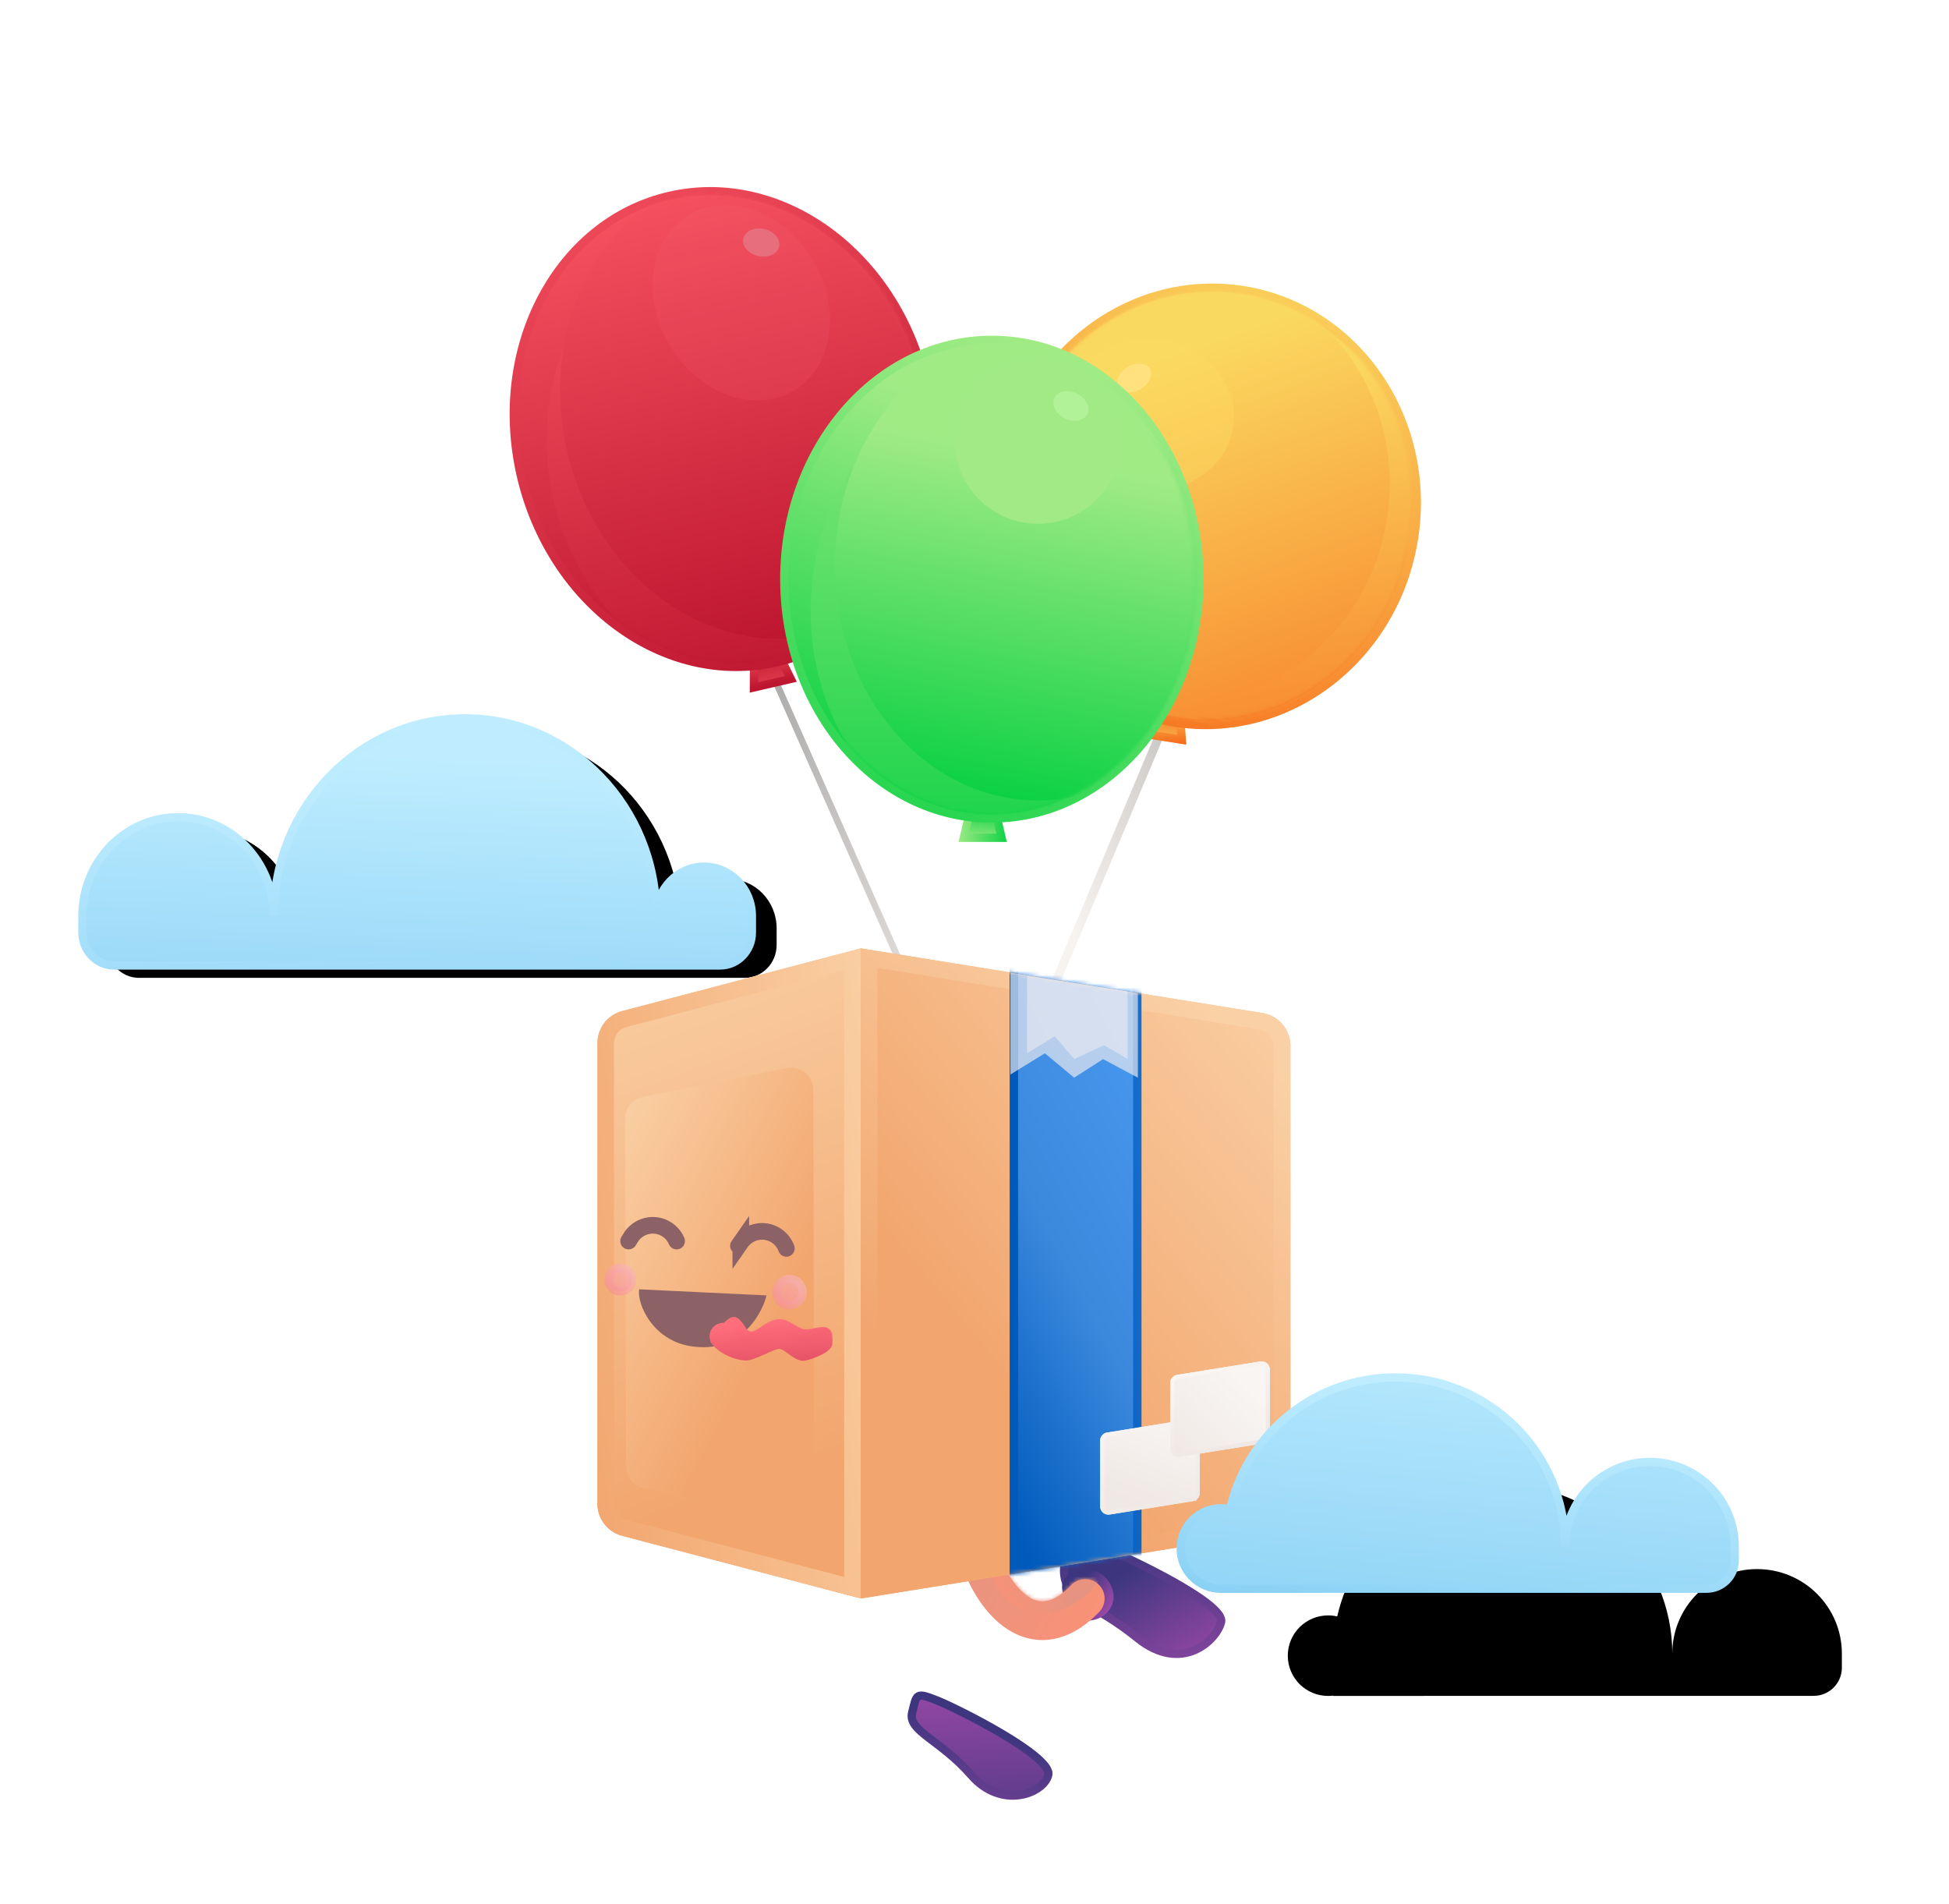 <svg xmlns="http://www.w3.org/2000/svg" xmlns:xlink="http://www.w3.org/1999/xlink" width="473" height="462" viewBox="0 0 473 462">
    <defs>
        <filter id="a" width="152.7%" height="135.8%" x="-24.5%" y="-9%" filterUnits="objectBoundingBox">
            <feOffset dx="6" dy="45" in="SourceAlpha" result="shadowOffsetOuter1"/>
            <feGaussianBlur in="shadowOffsetOuter1" result="shadowBlurOuter1" stdDeviation="13"/>
            <feColorMatrix in="shadowBlurOuter1" result="shadowMatrixOuter1" values="0 0 0 0 0.089 0 0 0 0 0.202 0 0 0 0 0.435 0 0 0 0.4 0"/>
            <feMerge>
                <feMergeNode in="shadowMatrixOuter1"/>
                <feMergeNode in="SourceGraphic"/>
            </feMerge>
        </filter>
        <linearGradient id="c" x1="109.04%" x2="26.367%" y1="151.977%" y2="-25.13%">
            <stop offset="0%" stop-color="#3D367F"/>
            <stop offset="42.763%" stop-color="#653E90"/>
            <stop offset="100%" stop-color="#9948A6"/>
        </linearGradient>
        <linearGradient id="b" x1="68.302%" x2="59.289%" y1="21.522%" y2="168.996%">
            <stop offset="0%" stop-color="#3D367F"/>
            <stop offset="42.763%" stop-color="#653E90"/>
            <stop offset="100%" stop-color="#9948A6"/>
        </linearGradient>
        <linearGradient id="d" x1="148.943%" x2="55.226%" y1="-47.939%" y2="51.132%">
            <stop offset="0%" stop-color="#9F9E9D"/>
            <stop offset="100%" stop-color="#F7F3F0"/>
        </linearGradient>
        <linearGradient id="e" x1="-9.262%" x2="86.787%" y1="-28.426%" y2="100%">
            <stop offset="0%" stop-color="#9F9E9D"/>
            <stop offset="100%" stop-color="#F7F3F0"/>
        </linearGradient>
        <linearGradient id="g" x1="50%" x2="50%" y1="156.935%" y2="14.097%">
            <stop offset="0%" stop-color="#FAD961"/>
            <stop offset="100%" stop-color="#F76B1C"/>
        </linearGradient>
        <linearGradient id="f" x1="50%" x2="76.798%" y1="0%" y2="115.684%">
            <stop offset="0%" stop-color="#FAD961"/>
            <stop offset="100%" stop-color="#F76B1C"/>
        </linearGradient>
        <linearGradient id="h" x1="77.311%" x2="50%" y1="-12.543%" y2="119.617%">
            <stop offset="0%" stop-color="#FAD961"/>
            <stop offset="100%" stop-color="#F76B1C"/>
        </linearGradient>
        <linearGradient id="j" x1="50%" x2="50%" y1="0%" y2="100%">
            <stop offset="0%" stop-color="#FAD961"/>
            <stop offset="100%" stop-color="#F76B1C"/>
        </linearGradient>
        <ellipse id="i" cx="49.362" cy="52.102" rx="49.362" ry="52.102"/>
        <linearGradient id="k" x1="84.497%" x2="123.662%" y1="3.739%" y2="112.326%">
            <stop offset="0%" stop-color="#FAD961"/>
            <stop offset="100%" stop-color="#F76B1C"/>
        </linearGradient>
        <linearGradient id="m" x1="59.585%" x2="118.466%" y1="10.228%" y2="123.891%">
            <stop offset="0%" stop-color="#FAD961"/>
            <stop offset="100%" stop-color="#F76B1C"/>
        </linearGradient>
        <linearGradient id="o" x1="50%" x2="50%" y1="166.935%" y2="0%">
            <stop offset="0%" stop-color="#F5515F"/>
            <stop offset="100%" stop-color="#BE1630"/>
        </linearGradient>
        <linearGradient id="n" x1="50%" x2="50%" y1="0%" y2="100%">
            <stop offset="0%" stop-color="#F5515F"/>
            <stop offset="100%" stop-color="#BE1630"/>
        </linearGradient>
        <linearGradient id="q" x1="41.726%" x2="67.603%" y1="100%" y2="22.101%">
            <stop offset="0%" stop-color="#0BD144"/>
            <stop offset="100%" stop-color="#A1EB85"/>
        </linearGradient>
        <linearGradient id="p" x1="31.606%" x2="56.83%" y1="-17.765%" y2="106.733%">
            <stop offset="0%" stop-color="#F5515F"/>
            <stop offset="100%" stop-color="#BE1630"/>
        </linearGradient>
        <ellipse id="r" cx="49.362" cy="57.06" rx="49.362" ry="57.06"/>
        <linearGradient id="t" x1="1375.532%" x2="0%" y1="-129.187%" y2="97.996%">
            <stop offset="0%" stop-color="#9F9E9D"/>
            <stop offset="100%" stop-color="#F7F3F0"/>
        </linearGradient>
        <linearGradient id="v" x1="50%" x2="42.173%" y1="21.441%" y2="100%">
            <stop offset="0%" stop-color="#0BD144"/>
            <stop offset="100%" stop-color="#8CE77C"/>
            <stop offset="100%" stop-color="#A1EB85"/>
        </linearGradient>
        <linearGradient id="u" x1="118.422%" x2="-19.473%" y1="50%" y2="50%">
            <stop offset="0%" stop-color="#0BD144"/>
            <stop offset="100%" stop-color="#A1EB85"/>
        </linearGradient>
        <linearGradient id="w" x1="27.628%" x2="68.978%" y1="123.979%" y2="1.885%">
            <stop offset="0%" stop-color="#0BD144"/>
            <stop offset="100%" stop-color="#A1EB85"/>
        </linearGradient>
        <ellipse id="x" cx="49.362" cy="57.06" rx="49.362" ry="57.06"/>
        <linearGradient id="y" x1="-63.907%" x2="-61.788%" y1="110.286%" y2="-19.804%">
            <stop offset="0%" stop-color="#0BD144"/>
            <stop offset="100%" stop-color="#A1EB85"/>
        </linearGradient>
        <linearGradient id="A" x1="41.726%" x2="53.785%" y1="100%" y2="27.314%">
            <stop offset="0%" stop-color="#0BD144"/>
            <stop offset="100%" stop-color="#A1EB85"/>
        </linearGradient>
        <linearGradient id="E" x1="43.773%" x2="20.253%" y1="14.398%" y2="232.863%">
            <stop offset="0%" stop-color="#BFEDFF"/>
            <stop offset="100%" stop-color="#67BEEE"/>
        </linearGradient>
        <linearGradient id="D" x1="69.144%" x2="91.838%" y1="-19.154%" y2="231.703%">
            <stop offset="0%" stop-color="#BFEDFF"/>
            <stop offset="18.257%" stop-color="#BEECFF"/>
            <stop offset="100%" stop-color="#67BEEE"/>
        </linearGradient>
        <path id="C" d="M150.875 222.299c-6.41 0-11.606 5.37-11.606 11.994 0-26.498-20.784-47.978-46.423-47.978-25.639 0-46.423 21.48-46.423 47.978 0-13.249-10.392-23.989-23.211-23.989-12.82 0-23.212 10.74-23.212 23.99v3.997c0 4.417 3.464 7.997 7.737 7.997h147.007c4.273 0 7.737-3.58 7.737-7.997v-3.998c0-6.624-5.196-11.994-11.606-11.994z"/>
        <filter id="B" width="152.9%" height="243.4%" x="-22.8%" y="-66.7%" filterUnits="objectBoundingBox">
            <feMorphology in="SourceAlpha" operator="dilate" radius="1" result="shadowSpreadOuter1"/>
            <feOffset dx="6" dy="3" in="shadowSpreadOuter1" result="shadowOffsetOuter1"/>
            <feGaussianBlur in="shadowOffsetOuter1" result="shadowBlurOuter1" stdDeviation="13"/>
            <feComposite in="shadowBlurOuter1" in2="SourceAlpha" operator="out" result="shadowBlurOuter1"/>
            <feColorMatrix in="shadowBlurOuter1" values="0 0 0 0 0.04 0 0 0 0 0.171 0 0 0 0 0.442 0 0 0 0.4 0"/>
        </filter>
        <linearGradient id="G" x1="33.445%" x2="105.754%" y1="29.417%" y2="74.57%">
            <stop offset="0%" stop-color="#3D367F"/>
            <stop offset="42.763%" stop-color="#653E90"/>
            <stop offset="100%" stop-color="#9948A6"/>
        </linearGradient>
        <linearGradient id="F" x1="10.638%" y1="0%" y2="127.452%">
            <stop offset="0%" stop-color="#3D367F"/>
            <stop offset="42.763%" stop-color="#653E90"/>
            <stop offset="100%" stop-color="#9948A6"/>
        </linearGradient>
        <linearGradient id="I" x1="33.445%" x2="7.378%" y1="29.417%" y2="123.175%">
            <stop offset="0%" stop-color="#3D367F"/>
            <stop offset="100%" stop-color="#9948A6"/>
        </linearGradient>
        <linearGradient id="H" x1="33.445%" x2="105.754%" y1="29.417%" y2="74.57%">
            <stop offset="0%" stop-color="#3D367F"/>
            <stop offset="100%" stop-color="#9948A6"/>
        </linearGradient>
        <linearGradient id="K" x1="100%" x2="0%" y1="100%" y2="50%">
            <stop offset="0%" stop-color="#FC9275"/>
            <stop offset="100%" stop-color="#E79381"/>
        </linearGradient>
        <path id="J" d="M29.189 22.553a4.704 4.704 0 0 1 6.787 6.515c-8.693 9.055-18.665 8.838-26.181.925C4.045 23.94.296 13.782.296 5.005a4.704 4.704 0 1 1 9.408 0c0 6.448 2.888 14.273 6.912 18.509 3.876 4.08 7.654 4.163 12.573-.961z"/>
        <linearGradient id="L" x1="21.064%" x2="50%" y1="86.479%" y2="59.002%">
            <stop offset="0%" stop-color="#FC9275"/>
            <stop offset="100%" stop-color="#E79381"/>
        </linearGradient>
        <linearGradient id="N" x1="35.838%" x2="21.388%" y1="-13.447%" y2="81.573%">
            <stop offset="0%" stop-color="#FAD1A6"/>
            <stop offset="100%" stop-color="#F2A56D"/>
        </linearGradient>
        <linearGradient id="P" x1="-7.887%" x2="128.473%" y1="-13.069%" y2="50%">
            <stop offset="0%" stop-color="#FAD1A6"/>
            <stop offset="100%" stop-color="#F2A56D"/>
        </linearGradient>
        <path id="O" d="M0 0l57.894 15.203a8.064 8.064 0 0 1 6.016 7.8v111.75a8.064 8.064 0 0 1-6.016 7.8L0 157.755V0z"/>
        <linearGradient id="Q" x1="95.774%" x2="36.407%" y1="-2.11%" y2="71.441%">
            <stop offset="0%" stop-color="#FAD1A6"/>
            <stop offset="100%" stop-color="#F2A56D"/>
        </linearGradient>
        <linearGradient id="S" x1="86.564%" x2="42.811%" y1="8.57%" y2="85.499%">
            <stop offset="0%" stop-color="#FAD1A6"/>
            <stop offset="100%" stop-color="#F2A56D"/>
        </linearGradient>
        <path id="R" d="M0 0l97.491 15.69a8.064 8.064 0 0 1 6.783 7.962v110.45a8.064 8.064 0 0 1-6.783 7.962L0 157.755V0z"/>
        <linearGradient id="U" x1="31.027%" x2="69.008%" y1="100%" y2="-1.813%">
            <stop offset="0%" stop-color="#005ABC"/>
            <stop offset="47.525%" stop-color="#3B89DD"/>
            <stop offset="100%" stop-color="#4999F1"/>
        </linearGradient>
        <linearGradient id="W" x1="50%" x2="256.145%" y1="73.123%" y2="-17.177%">
            <stop offset="0%" stop-color="#005ABC"/>
            <stop offset="100%" stop-color="#4999F1"/>
        </linearGradient>
        <path id="V" d="M36.16-3.021h31.955v160.776H36.16z"/>
        <linearGradient id="Y" x1="61.453%" x2="83.713%" y1="13.438%" y2="117.39%">
            <stop offset="0%" stop-color="#FF6F7C"/>
            <stop offset="100%" stop-color="#E04B61"/>
        </linearGradient>
        <path id="X" d="M17.362 8.093c-1.231-.449-6.16 2.92-8.587 2.774C5.34 10.66 1.433 8.402.365 6.304c-.964-2.832 1.332-4.692 3.248-4.562C5.51-.126 6.816-.515 8.775 2.756 10.84 6.206 13.335.2 17.932.911c1.738.27 3.978 2.455 5.612 2.428 2.69-.045 6.87-2.63 6.392 3.394 0 2.205-5.021 3.802-6.392 4.134-2.365.572-4.423-2.132-6.182-2.774z"/>
        <linearGradient id="Z" x1="58.988%" x2="58.988%" y1="-85.547%" y2="123.055%">
            <stop offset="0%" stop-color="#FF6F7C"/>
            <stop offset="45.864%" stop-color="#FD6D7A"/>
            <stop offset="100%" stop-color="#E04B61"/>
        </linearGradient>
        <linearGradient id="ac" x1="-16.548%" x2="90.965%" y1="159.411%" y2="-19.886%">
            <stop offset="0%" stop-color="#F88688"/>
            <stop offset="100%" stop-color="#F8B3B5"/>
        </linearGradient>
        <linearGradient id="ab" x1="-86.272%" x2="34.685%" y1="64.484%" y2="-50.94%">
            <stop offset="0%" stop-color="#F88688"/>
            <stop offset="100%" stop-color="#F8B3B5"/>
        </linearGradient>
        <linearGradient id="ad" x1="70.801%" x2="32.462%" y1="-5.42%" y2="88.316%">
            <stop offset="0%" stop-color="#F8F5F3"/>
            <stop offset="100%" stop-color="#EFE8E4"/>
        </linearGradient>
        <linearGradient id="af" x1="32.188%" y1="-36.418%" y2="102.229%">
            <stop offset="0%" stop-color="#F9F6F5"/>
            <stop offset="0%" stop-color="#F9F6F5"/>
            <stop offset="0%" stop-color="#F8F5F3"/>
            <stop offset="0%" stop-color="#F9F6F5"/>
            <stop offset="100%" stop-color="#EFE8E4"/>
        </linearGradient>
        <path id="ae" d="M1.682 3.62L21.858.373a2 2 0 0 1 2.318 1.975v15.948a2 2 0 0 1-1.682 1.975L2.318 23.518A2 2 0 0 1 0 21.543V5.595A2 2 0 0 1 1.682 3.62z"/>
        <linearGradient id="ag" x1="72.587%" x2="-7.709%" y1="19.899%" y2="100%">
            <stop offset="0%" stop-color="#F8F5F3"/>
            <stop offset="100%" stop-color="#EFE8E4"/>
        </linearGradient>
        <linearGradient id="ai" x1="27.749%" x2="58.827%" y1="12.065%" y2="93.558%">
            <stop offset="0%" stop-color="#F8F5F3"/>
            <stop offset="100%" stop-color="#EFE8E4"/>
        </linearGradient>
        <path id="ah" d="M1.682 3.62L21.858.373a2 2 0 0 1 2.318 1.975v15.948a2 2 0 0 1-1.682 1.975L2.318 23.518A2 2 0 0 1 0 21.543V5.595A2 2 0 0 1 1.682 3.62z"/>
        <linearGradient id="am" x1="68.855%" x2="0%" y1="-36.935%" y2="246.875%">
            <stop offset="0%" stop-color="#BFEDFF"/>
            <stop offset="100%" stop-color="#67BEEE"/>
        </linearGradient>
        <linearGradient id="al" x1="75.211%" x2="11.34%" y1="18.987%" y2="176.859%">
            <stop offset="0%" stop-color="#BFEDFF"/>
            <stop offset="100%" stop-color="#67BEEE"/>
        </linearGradient>
        <path id="ak" d="M299.544 397.522v.014h-22.009v-.075c-.4.05-.807.075-1.22.075-5.403 0-9.782-4.374-9.782-9.77s4.38-9.77 9.782-9.77c.763 0 1.505.087 2.218.252 4.122-18.318 20.537-32.006 40.157-32.006 22.73 0 41.155 18.369 41.155 41.024 0-11.328 9.213-20.512 20.578-20.512 11.364 0 20.577 9.184 20.577 20.512v3.419c0 3.776-3.071 6.837-6.86 6.837h-94.596z"/>
        <filter id="aj" width="178.8%" height="306.7%" x="-20.1%" y="-52.6%" filterUnits="objectBoundingBox">
            <feMorphology in="SourceAlpha" operator="dilate" radius="1" result="shadowSpreadOuter1"/>
            <feOffset dx="26" dy="26" in="shadowSpreadOuter1" result="shadowOffsetOuter1"/>
            <feGaussianBlur in="shadowOffsetOuter1" result="shadowBlurOuter1" stdDeviation="13"/>
            <feComposite in="shadowBlurOuter1" in2="SourceAlpha" operator="out" result="shadowBlurOuter1"/>
            <feColorMatrix in="shadowBlurOuter1" values="0 0 0 0 0.161 0 0 0 0 0.29 0 0 0 0 0.557 0 0 0 0.3 0"/>
        </filter>
    </defs>
    <g fill="none" fill-rule="evenodd">
        <path fill="#FFF" d="M334.952 233.168c-4.868 0-8.815-3.945-8.815-8.81V193.52c0-4.865-3.946-8.81-8.814-8.81H167.476c-4.868 0-8.814 3.945-8.814 8.81v22.026c0 4.865-3.947 8.81-8.815 8.81H57.295c-4.869 0-8.815 3.946-8.815 8.811v30.837c0 4.865-3.946 8.81-8.814 8.81h-10.31c-4.868 0-8.814 3.946-8.814 8.811v79.295c0 4.865 3.946 8.81 8.814 8.81h10.31c4.868 0 8.814 3.946 8.814 8.811v17.621c0 4.865 3.946 8.81 8.815 8.81h92.552c4.868 0 8.815-3.945 8.815-8.81s3.946-8.81 8.814-8.81h40.547c4.868 0 8.814 3.945 8.814 8.81v22.026c0 4.866 3.947 8.811 8.815 8.811h91.671c4.868 0 8.814-3.945 8.814-8.81v-41.41c0-4.865 3.947-8.81 8.815-8.81h65.227c4.869 0 8.815-3.946 8.815-8.811v-117.18c0-4.865-3.946-8.81-8.815-8.81h-65.227z"/>
        <g filter="url(#a)" transform="translate(108.044 -12)">
            <path fill="url(#c)" stroke="url(#b)" stroke-width="2" d="M123.204 398.002c9.222 6.473 18.172.108 18.172-4.527 0-4.634-25.163-10.325-30.645-11.052-5.482-.727-5.076-.305-5.076 4.33 0 4.634 8.327 4.775 17.55 11.249z" transform="rotate(14 123.512 391.448)"/>
            <path fill="url(#d)" fill-rule="nonzero" stroke="url(#d)" stroke-width=".5" d="M125.136 247.88l-1.475-.62 43.29-102.945 1.475.62z"/>
            <path stroke="url(#e)" stroke-width="1.6" d="M124.956 247L74.33 132.641"/>
            <path fill="url(#g)" stroke="url(#f)" stroke-width="2.016" d="M49.85 100.36l2.036 8.726h-9.167l2.036-8.727z" transform="rotate(9 -125.464 895.742)"/>
            <g transform="rotate(9 -125.464 895.742)">
                <ellipse cx="49.53" cy="52.11" stroke="url(#h)" stroke-width="4.032" rx="49.362" ry="52.11"/>
                <ellipse cx="56.678" cy="58.151" fill="#B1F198" opacity=".178" rx="45.746" ry="31.467" transform="rotate(116 56.678 58.151)"/>
                <g transform="translate(.168)">
                    <mask id="l" fill="#fff">
                        <use xlink:href="#i"/>
                    </mask>
                    <use fill="url(#j)" xlink:href="#i"/>
                    <ellipse cx="54.744" cy="55.138" fill="url(#k)" mask="url(#l)" rx="49.362" ry="52.102"/>
                    <ellipse cx="43.139" cy="48.41" fill="url(#m)" mask="url(#l)" rx="49.362" ry="52.102"/>
                </g>
                <ellipse cx="32.123" cy="32.306" fill="#FBDA62" opacity=".389" rx="20.182" ry="18.377"/>
                <ellipse cx="26.729" cy="24.208" fill="#FFE17F" rx="4.457" ry="3.105" transform="rotate(-40 26.73 24.208)"/>
            </g>
            <path fill="url(#o)" stroke="url(#n)" stroke-width="2.016" d="M49.681 112.778l2.037 8.727H42.55l2.037-8.727z" transform="rotate(-13 109.724 11.88)"/>
            <g transform="rotate(-13 109.724 11.88)">
                <ellipse cx="49.362" cy="58.739" fill="url(#q)" stroke="url(#p)" stroke-width="4.032" rx="49.362" ry="57.06"/>
                <ellipse cx="56.495" cy="65.392" fill="#B1F198" opacity=".178" rx="45.771" ry="34.471" transform="rotate(116 56.495 65.392)"/>
                <g transform="translate(0 1.678)">
                    <mask id="s" fill="#fff">
                        <use xlink:href="#r"/>
                    </mask>
                    <use fill="url(#n)" xlink:href="#r"/>
                    <ellipse cx="54.744" cy="64.613" fill="url(#n)" mask="url(#s)" rx="49.362" ry="57.06"/>
                    <ellipse cx="60.63" cy="53.704" fill="url(#n)" mask="url(#s)" rx="49.362" ry="57.06"/>
                </g>
                <ellipse cx="60.546" cy="29.873" fill="#FB6D7E" opacity=".133" rx="20.182" ry="24.838" transform="rotate(-18 60.546 29.873)"/>
                <ellipse cx="68.549" cy="16.714" fill="#E76E7B" rx="4.457" ry="3.356" transform="rotate(26 68.55 16.714)"/>
            </g>
            <path stroke="url(#t)" stroke-width="1.6" d="M124.843 169.369v76.305"/>
            <g>
                <path fill="url(#v)" stroke="url(#u)" stroke-width="2.016" d="M49.681 111.1l2.037 8.727H42.55l2.037-8.727z" transform="translate(77.307 50.476)"/>
                <g transform="translate(77.307 50.476)">
                    <ellipse cx="49.362" cy="57.06" fill="url(#q)" stroke="url(#w)" stroke-width="4.032" rx="49.362" ry="57.06"/>
                    <ellipse cx="56.495" cy="63.714" fill="#B1F198" opacity=".178" rx="45.771" ry="34.471" transform="rotate(116 56.495 63.714)"/>
                    <mask id="z" fill="#fff">
                        <use xlink:href="#x"/>
                    </mask>
                    <use fill="url(#q)" xlink:href="#x"/>
                    <ellipse cx="54.744" cy="64.613" fill="url(#y)" mask="url(#z)" rx="49.362" ry="57.06"/>
                    <ellipse cx="60.63" cy="53.704" fill="url(#A)" mask="url(#z)" rx="49.362" ry="57.06"/>
                    <ellipse cx="60.546" cy="23.495" fill="#A1EA85" rx="20.182" ry="20.139"/>
                    <ellipse cx="68.549" cy="15.036" fill="#B1F198" rx="4.457" ry="3.356" transform="rotate(26 68.55 15.036)"/>
                </g>
            </g>
        </g>
        <g fill-rule="nonzero" transform="translate(20 -12)">
            <use fill="#000" filter="url(#B)" xlink:href="#C"/>
            <use fill="url(#E)" fill-rule="evenodd" stroke="url(#D)" stroke-width="2" xlink:href="#C"/>
        </g>
        <g transform="translate(144.044 230)">
            <path fill="url(#G)" stroke="url(#F)" stroke-width="2" d="M47.414 35.352c12.416 5.787 18.741-4.03 18.741-8.665 0-4.634-25.908-9.777-31.39-10.504-5.482-.727-10.685 3.03-8.164 8.95 2.522 5.918 8.397 4.431 20.813 10.219z" transform="rotate(14 -448.407 445.958)"/>
            <path fill="url(#I)" stroke="url(#H)" stroke-width="2.5" d="M33.194 29.923c2.762 0 5-2.026 5-4.51 0-2.486-2-5.49-6-5.49-.115 0-4 .619-4 3 0 2.486 2.239 7 5 7z" transform="translate(86.762 132.077)"/>
            <g transform="translate(86.762 132.077)">
                <mask id="M" fill="#fff">
                    <use xlink:href="#J"/>
                </mask>
                <use fill="url(#K)" fill-rule="nonzero" xlink:href="#J"/>
                <path fill="url(#L)" fill-rule="nonzero" d="M28.893 15.251a4.704 4.704 0 0 1 6.65-.136c1.875 1.8 1.7 4.541.137 6.651-6.787 9.157-18.67 10.58-24.486 1.157-4.794-7.768-6-16.443-6-25.219C5.194-4.894 2.106-7 4.704-7a4.704 4.704 0 0 1 4.704 4.704c0 6.447 2.888 14.272 6.912 18.508 3.876 4.08 7.654 4.163 12.573-.96z" mask="url(#M)"/>
            </g>
            <g transform="matrix(-1 0 0 1 64.853 .132)">
                <use fill="url(#N)" xlink:href="#O"/>
                <path stroke="url(#P)" stroke-width="4.032" d="M2.016 2.614v152.528l55.366-14.54a6.048 6.048 0 0 0 4.512-5.849V23.003a6.048 6.048 0 0 0-4.512-5.85L2.016 2.613z"/>
            </g>
            <path fill="url(#Q)" d="M13.396 29.027l34.913 7.024a5.376 5.376 0 0 1 4.316 5.285l-.225 84.381a5.376 5.376 0 0 1-4.315 5.256l-34.912 7.024a5.376 5.376 0 0 1-6.436-5.283l.222-98.429a5.376 5.376 0 0 1 6.437-5.258z" transform="matrix(-1 0 0 1 60.306 .132)"/>
            <g transform="translate(64.853 .132)">
                <mask id="T" fill="#fff">
                    <use xlink:href="#R"/>
                </mask>
                <use fill="url(#Q)" xlink:href="#R"/>
                <path stroke="url(#S)" stroke-width="4.032" d="M2.016 2.366V155.39l95.155-15.315a6.048 6.048 0 0 0 5.087-5.971V23.653c0-2.97-2.156-5.5-5.087-5.972L2.016 2.366z"/>
                <g mask="url(#T)">
                    <use fill="url(#U)" xlink:href="#V"/>
                    <path stroke="url(#W)" stroke-width="2.016" d="M37.168-2.013h29.939v158.76H37.168z"/>
                </g>
            </g>
            <path fill="#8C6266" d="M41.958 84.341c-.684 3.346-5.44 13.809-17.376 12.458-10.172-.984-14.166-10.584-13.483-13.93l30.859 1.472z"/>
            <g transform="translate(28.02 89.267)">
                <mask id="aa" fill="#fff">
                    <use xlink:href="#X"/>
                </mask>
                <use fill="url(#Y)" xlink:href="#X"/>
                <path fill="url(#Z)" d="M18.18 4.461c-3.4-.913-6.5 2.455-8.875 2.358-3.362-.138-2.37-5.086-6.37-5.086C1.993-.15 4.276-.137 6.152-.051c1.856-1.242 3.135-1.5 5.053.674 2.022 2.294 4.463-1.7 8.963-1.226 1.7.178 3.893 1.631 5.493 1.613 2.632-.029 5.761-1.558 5.293 2.447 0 1.466-5.22 2.842-6.561 3.063-2.315.38-4.56-1.615-6.212-2.059z" mask="url(#aa)" opacity=".333"/>
            </g>
            <path stroke="#8C6266" stroke-linecap="round" stroke-width="4.032" d="M35.166 72.324l.576-.826A6.286 6.286 0 0 1 46.8 72.934M8.511 71.158l.532-.854a6.286 6.286 0 0 1 11.12.854"/>
            <ellipse cx="47.53" cy="83.541" fill="url(#ac)" stroke="url(#ab)" stroke-width="2.016" opacity=".7" rx="3.195" ry="3.189"/>
            <path fill="#F6F0F0" d="M101.18 6.006v24.74l8.35-5.156 7.112 5.917 7.016-4.5 8.446 4.5V11.013z" opacity=".643"/>
            <path fill="#F6F0F0" d="M105.217 6.845V25.59l6.727-4.131 4.698 5.525 7.258-3.357 5.695 3.357V10.54z" opacity=".484"/>
            <g>
                <g transform="translate(122.956 114)">
                    <use fill="url(#ad)" xlink:href="#ae"/>
                    <path stroke="url(#af)" d="M1.762 4.114A1.5 1.5 0 0 0 .5 5.594v15.95a1.5 1.5 0 0 0 1.738 1.48l20.177-3.247a1.5 1.5 0 0 0 1.261-1.48V2.346a1.5 1.5 0 0 0-1.738-1.48L1.762 4.114z"/>
                </g>
            </g>
            <g>
                <g transform="translate(139.956 100)">
                    <use fill="url(#ag)" xlink:href="#ah"/>
                    <path stroke="url(#ai)" d="M1.762 4.114A1.5 1.5 0 0 0 .5 5.594v15.95a1.5 1.5 0 0 0 1.738 1.48l20.177-3.247a1.5 1.5 0 0 0 1.261-1.48V2.346a1.5 1.5 0 0 0-1.738-1.48L1.762 4.114z"/>
                </g>
            </g>
            <ellipse cx="6.493" cy="80.52" fill="url(#ac)" stroke="url(#ab)" stroke-width="2.016" opacity=".7" rx="2.859" ry="2.853"/>
        </g>
        <g fill-rule="nonzero" transform="translate(20 -12)">
            <use fill="#000" filter="url(#aj)" xlink:href="#ak"/>
            <use fill="url(#am)" fill-rule="evenodd" stroke="url(#al)" stroke-width="2" xlink:href="#ak"/>
        </g>
    </g>
</svg>
